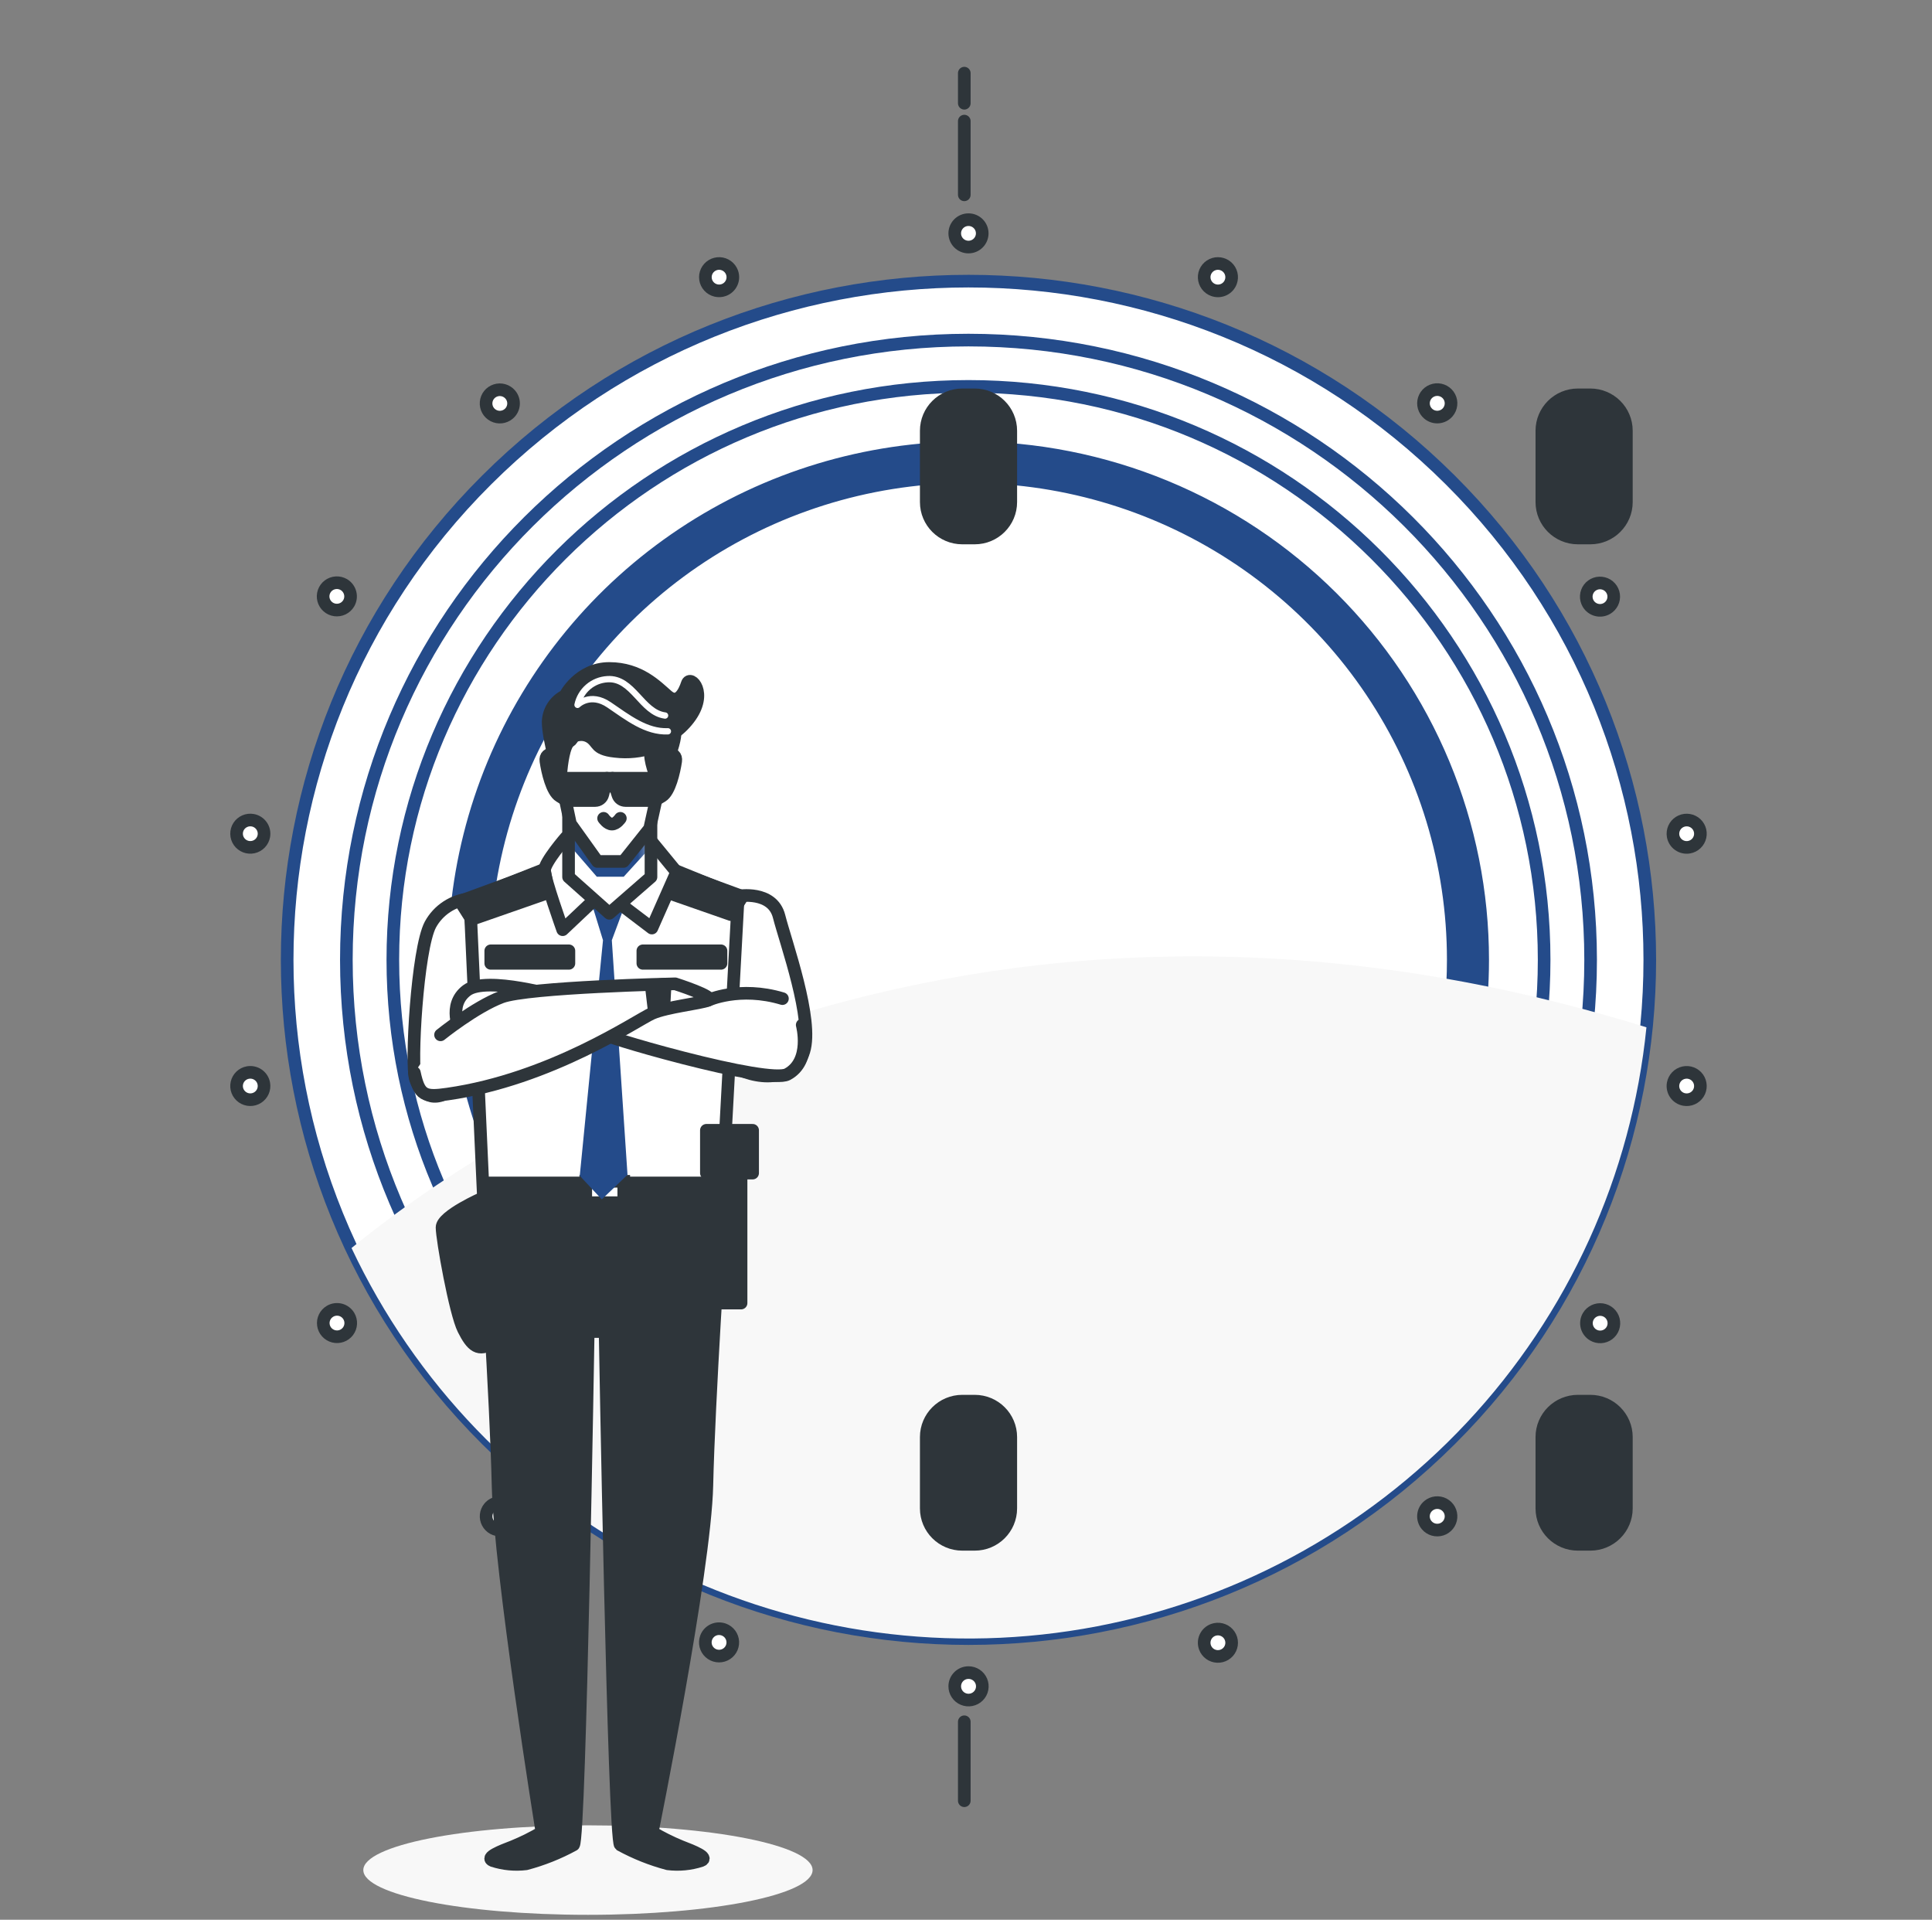<svg width="153" height="152" viewBox="0 0 153 152" fill="none" xmlns="http://www.w3.org/2000/svg">
<rect x="0" y="0" width="153" height="152" fill="#808080" stroke="none"/>
<g id="vault/bro">
<g id="Shadow--inject-1">
<path id="Vector" d="M46.561 151.611C56.386 151.611 64.351 150.025 64.351 148.068C64.351 146.111 56.386 144.525 46.561 144.525C36.736 144.525 28.772 146.111 28.772 148.068C28.772 150.025 36.736 151.611 46.561 151.611Z" fill="#F8F8F8"/>
</g>
<g id="Vault--inject-1">
<path id="Vector_2" d="M114.848 114C135.919 93.013 135.919 58.987 114.848 38C93.777 17.013 59.614 17.013 38.544 38C17.473 58.987 17.473 93.013 38.544 114C59.614 134.987 93.777 134.987 114.848 114Z" fill="white" stroke="#244B8A" stroke-miterlimit="10" stroke-linecap="round"/>
<path id="Vector_3" d="M76.697 125.069C103.907 125.069 125.965 103.099 125.965 75.998C125.965 48.897 103.907 26.927 76.697 26.927C49.487 26.927 27.429 48.897 27.429 75.998C27.429 103.099 49.487 125.069 76.697 125.069Z" fill="white" stroke="#244B8A" stroke-miterlimit="10" stroke-linecap="round"/>
<path id="Vector_4" d="M76.697 121.403C101.874 121.403 122.284 101.075 122.284 75.998C122.284 50.921 101.874 30.593 76.697 30.593C51.52 30.593 31.11 50.921 31.11 75.998C31.11 101.075 51.52 121.403 76.697 121.403Z" fill="white" stroke="#244B8A" stroke-miterlimit="10" stroke-linecap="round"/>
<path id="Vector_5" d="M76.697 34.947C68.544 34.947 60.575 37.355 53.796 41.866C47.017 46.377 41.734 52.789 38.614 60.292C35.495 67.794 34.679 76.049 36.269 84.013C37.86 91.977 41.786 99.292 47.551 105.034C53.316 110.775 60.661 114.685 68.658 116.269C76.654 117.853 84.942 117.039 92.474 113.931C100.006 110.823 106.443 105.56 110.972 98.808C115.501 92.056 117.917 84.118 117.917 75.998C117.917 70.607 116.85 65.268 114.779 60.288C112.707 55.307 109.671 50.781 105.843 46.969C102.016 43.157 97.472 40.133 92.471 38.07C87.47 36.008 82.11 34.946 76.697 34.947ZM76.697 113.722C69.203 113.722 61.877 111.509 55.646 107.362C49.415 103.215 44.559 97.321 41.691 90.425C38.823 83.529 38.073 75.941 39.535 68.62C40.997 61.3 44.605 54.575 49.904 49.297C55.203 44.019 61.955 40.425 69.305 38.969C76.655 37.513 84.273 38.26 91.197 41.116C98.12 43.973 104.038 48.81 108.201 55.016C112.365 61.222 114.587 68.519 114.587 75.983C114.589 80.94 113.611 85.849 111.707 90.43C109.804 95.01 107.013 99.172 103.495 102.678C99.976 106.184 95.799 108.966 91.2 110.863C86.602 112.761 81.674 113.737 76.697 113.737V113.722Z" fill="#244B8A"/>
<g id="Vector_6" style="mix-blend-mode:multiply">
<path d="M130.386 81.34C75.601 64.374 38.02 90.47 27.838 98.816C32.855 109.466 41.24 118.182 51.709 123.628C62.178 129.073 74.151 130.948 85.793 128.964C97.434 126.98 108.1 121.247 116.155 112.644C124.211 104.042 129.21 93.044 130.386 81.34Z" fill="#F8F8F8"/>
</g>
<path id="Vector_7" d="M125.942 31.262H124.958C123.381 31.262 122.103 32.535 122.103 34.105V39.754C122.103 41.324 123.381 42.597 124.958 42.597H125.942C127.518 42.597 128.797 41.324 128.797 39.754V34.105C128.797 32.535 127.518 31.262 125.942 31.262Z" fill="#2E353A" stroke="#2E353A" stroke-miterlimit="10" stroke-linecap="round"/>
<path id="Vector_8" d="M125.942 110.94H124.958C123.381 110.94 122.103 112.213 122.103 113.783V119.432C122.103 121.003 123.381 122.276 124.958 122.276H125.942C127.518 122.276 128.797 121.003 128.797 119.432V113.783C128.797 112.213 127.518 110.94 125.942 110.94Z" fill="#2E353A" stroke="#2E353A" stroke-miterlimit="10" stroke-linecap="round"/>
<path id="Vector_9" d="M77.191 31.262H76.207C74.63 31.262 73.352 32.535 73.352 34.105V39.754C73.352 41.324 74.63 42.597 76.207 42.597H77.191C78.768 42.597 80.046 41.324 80.046 39.754V34.105C80.046 32.535 78.768 31.262 77.191 31.262Z" fill="#2E353A" stroke="#2E353A" stroke-miterlimit="10" stroke-linecap="round"/>
<path id="Vector_10" d="M77.191 110.94H76.207C74.63 110.94 73.352 112.213 73.352 113.783V119.432C73.352 121.003 74.63 122.276 76.207 122.276H77.191C78.768 122.276 80.046 121.003 80.046 119.432V113.783C80.046 112.213 78.768 110.94 77.191 110.94Z" fill="#2E353A" stroke="#2E353A" stroke-miterlimit="10" stroke-linecap="round"/>
<path id="Vector_11" d="M76.697 19.561C77.298 19.561 77.785 19.075 77.785 18.477C77.785 17.878 77.298 17.393 76.697 17.393C76.096 17.393 75.609 17.878 75.609 18.477C75.609 19.075 76.096 19.561 76.697 19.561Z" fill="white" stroke="#2E353A" stroke-miterlimit="10" stroke-linecap="round"/>
<path id="Vector_12" d="M57.97 21.574C57.896 21.373 57.764 21.198 57.591 21.072C57.417 20.945 57.21 20.873 56.995 20.863C56.78 20.854 56.568 20.908 56.384 21.02C56.2 21.131 56.053 21.294 55.962 21.488C55.871 21.682 55.84 21.898 55.873 22.11C55.905 22.322 56 22.519 56.145 22.677C56.29 22.835 56.479 22.947 56.688 22.998C56.896 23.049 57.116 23.038 57.318 22.965C57.453 22.917 57.576 22.842 57.682 22.746C57.788 22.65 57.873 22.534 57.934 22.404C57.995 22.275 58.029 22.135 58.035 21.993C58.041 21.85 58.019 21.708 57.97 21.574Z" fill="white" stroke="#2E353A" stroke-miterlimit="10" stroke-linecap="round"/>
<path id="Vector_13" d="M40.408 31.238C40.268 31.076 40.084 30.958 39.877 30.9C39.671 30.842 39.452 30.845 39.248 30.911C39.043 30.976 38.863 31.101 38.729 31.268C38.596 31.435 38.515 31.638 38.497 31.851C38.478 32.064 38.524 32.277 38.627 32.465C38.731 32.652 38.887 32.804 39.078 32.903C39.268 33.002 39.483 33.043 39.696 33.02C39.91 32.997 40.112 32.912 40.276 32.776C40.388 32.684 40.48 32.571 40.546 32.444C40.613 32.317 40.654 32.178 40.666 32.034C40.679 31.891 40.662 31.747 40.618 31.61C40.573 31.474 40.502 31.347 40.408 31.238Z" fill="white" stroke="#2E353A" stroke-miterlimit="10" stroke-linecap="round"/>
<path id="Vector_14" d="M27.229 46.286C27.043 46.178 26.829 46.126 26.615 46.138C26.4 46.151 26.193 46.226 26.021 46.355C25.85 46.484 25.72 46.661 25.649 46.863C25.578 47.066 25.569 47.285 25.623 47.492C25.677 47.7 25.792 47.886 25.953 48.029C26.113 48.172 26.313 48.264 26.526 48.293C26.739 48.323 26.956 48.289 27.15 48.196C27.344 48.103 27.505 47.954 27.614 47.77C27.76 47.522 27.801 47.227 27.728 46.949C27.656 46.671 27.476 46.433 27.229 46.286Z" fill="white" stroke="#2E353A" stroke-miterlimit="10" stroke-linecap="round"/>
<path id="Vector_15" d="M20.01 64.943C19.798 64.906 19.58 64.932 19.383 65.019C19.187 65.105 19.02 65.248 18.904 65.428C18.789 65.609 18.73 65.82 18.735 66.034C18.739 66.248 18.808 66.456 18.931 66.632C19.055 66.807 19.227 66.942 19.428 67.02C19.628 67.098 19.847 67.114 20.057 67.068C20.267 67.022 20.459 66.915 20.608 66.76C20.757 66.605 20.856 66.41 20.894 66.199C20.919 66.059 20.916 65.915 20.885 65.776C20.854 65.637 20.796 65.505 20.713 65.388C20.631 65.272 20.527 65.172 20.406 65.096C20.286 65.019 20.151 64.967 20.01 64.943Z" fill="white" stroke="#2E353A" stroke-miterlimit="10" stroke-linecap="round"/>
<path id="Vector_16" d="M19.632 84.921C19.42 84.958 19.224 85.057 19.069 85.206C18.914 85.354 18.806 85.545 18.76 85.754C18.713 85.963 18.73 86.181 18.808 86.381C18.886 86.58 19.022 86.752 19.198 86.875C19.374 86.998 19.583 87.067 19.798 87.071C20.013 87.076 20.224 87.017 20.406 86.902C20.587 86.787 20.731 86.621 20.817 86.425C20.904 86.229 20.931 86.012 20.893 85.801C20.869 85.66 20.817 85.526 20.74 85.406C20.663 85.286 20.563 85.182 20.446 85.1C20.329 85.019 20.197 84.96 20.057 84.93C19.917 84.899 19.773 84.896 19.632 84.921Z" fill="white" stroke="#2E353A" stroke-miterlimit="10" stroke-linecap="round"/>
<path id="Vector_17" d="M26.137 103.823C25.951 103.932 25.802 104.093 25.709 104.286C25.615 104.479 25.581 104.695 25.611 104.907C25.641 105.12 25.733 105.318 25.876 105.478C26.02 105.638 26.207 105.752 26.416 105.806C26.624 105.86 26.843 105.851 27.047 105.78C27.25 105.71 27.427 105.581 27.557 105.41C27.687 105.238 27.762 105.033 27.774 104.819C27.787 104.605 27.735 104.392 27.626 104.207C27.554 104.084 27.458 103.977 27.344 103.891C27.23 103.805 27.1 103.742 26.962 103.707C26.823 103.671 26.679 103.663 26.537 103.683C26.396 103.703 26.26 103.75 26.137 103.823Z" fill="white" stroke="#2E353A" stroke-miterlimit="10" stroke-linecap="round"/>
<path id="Vector_18" d="M38.745 119.367C38.608 119.531 38.523 119.733 38.501 119.945C38.479 120.158 38.52 120.372 38.62 120.561C38.719 120.751 38.873 120.906 39.061 121.009C39.25 121.111 39.464 121.156 39.678 121.137C39.892 121.119 40.095 121.037 40.263 120.904C40.43 120.77 40.554 120.591 40.62 120.387C40.685 120.183 40.688 119.965 40.629 119.76C40.57 119.554 40.452 119.371 40.288 119.232C40.178 119.139 40.051 119.069 39.914 119.025C39.776 118.982 39.632 118.966 39.488 118.978C39.345 118.991 39.205 119.031 39.077 119.098C38.95 119.165 38.837 119.256 38.745 119.367Z" fill="white" stroke="#2E353A" stroke-miterlimit="10" stroke-linecap="round"/>
<path id="Vector_19" d="M55.921 129.673C55.848 129.874 55.837 130.093 55.888 130.301C55.94 130.509 56.052 130.697 56.211 130.841C56.369 130.986 56.567 131.08 56.78 131.112C56.992 131.145 57.21 131.114 57.405 131.023C57.599 130.933 57.763 130.787 57.875 130.603C57.986 130.42 58.041 130.208 58.031 129.994C58.022 129.781 57.949 129.574 57.822 129.401C57.695 129.228 57.52 129.097 57.318 129.023C57.183 128.974 57.04 128.952 56.897 128.957C56.754 128.963 56.613 128.998 56.483 129.058C56.354 129.118 56.237 129.204 56.141 129.309C56.044 129.415 55.969 129.538 55.921 129.673Z" fill="white" stroke="#2E353A" stroke-miterlimit="10" stroke-linecap="round"/>
<path id="Vector_20" d="M75.609 133.516C75.608 133.731 75.672 133.942 75.791 134.121C75.911 134.301 76.082 134.441 76.281 134.523C76.481 134.606 76.701 134.628 76.913 134.586C77.125 134.544 77.32 134.441 77.473 134.288C77.626 134.136 77.73 133.942 77.772 133.731C77.814 133.519 77.792 133.3 77.709 133.102C77.626 132.903 77.485 132.733 77.305 132.614C77.125 132.494 76.913 132.431 76.697 132.432C76.408 132.432 76.132 132.546 75.928 132.749C75.724 132.953 75.609 133.228 75.609 133.516Z" fill="white" stroke="#2E353A" stroke-miterlimit="10" stroke-linecap="round"/>
<path id="Vector_21" d="M95.428 130.441C95.502 130.643 95.634 130.817 95.807 130.944C95.981 131.07 96.188 131.143 96.403 131.152C96.618 131.161 96.83 131.107 97.014 130.996C97.198 130.885 97.345 130.722 97.436 130.528C97.527 130.334 97.558 130.117 97.525 129.906C97.493 129.694 97.398 129.497 97.253 129.338C97.108 129.18 96.919 129.069 96.71 129.017C96.501 128.966 96.282 128.978 96.08 129.05C95.945 129.099 95.822 129.173 95.716 129.27C95.61 129.366 95.525 129.482 95.464 129.611C95.403 129.74 95.369 129.88 95.363 130.023C95.357 130.165 95.379 130.307 95.428 130.441Z" fill="white" stroke="#2E353A" stroke-miterlimit="10" stroke-linecap="round"/>
<path id="Vector_22" d="M112.986 120.762C113.125 120.926 113.31 121.045 113.517 121.105C113.724 121.164 113.945 121.161 114.15 121.097C114.356 121.032 114.537 120.908 114.672 120.74C114.807 120.572 114.889 120.369 114.908 120.155C114.927 119.941 114.881 119.726 114.778 119.538C114.674 119.349 114.517 119.196 114.326 119.096C114.135 118.997 113.918 118.956 113.704 118.979C113.49 119.002 113.287 119.087 113.121 119.225C113.01 119.316 112.918 119.429 112.851 119.556C112.784 119.683 112.744 119.822 112.731 119.965C112.718 120.108 112.734 120.252 112.778 120.389C112.822 120.526 112.893 120.652 112.986 120.762Z" fill="white" stroke="#2E353A" stroke-miterlimit="10" stroke-linecap="round"/>
<path id="Vector_23" d="M126.169 105.702C126.355 105.811 126.568 105.862 126.783 105.85C126.998 105.838 127.204 105.763 127.376 105.634C127.548 105.504 127.678 105.328 127.748 105.125C127.819 104.923 127.828 104.704 127.774 104.497C127.72 104.289 127.606 104.102 127.445 103.96C127.285 103.817 127.085 103.725 126.872 103.695C126.659 103.665 126.442 103.699 126.248 103.793C126.054 103.886 125.892 104.034 125.783 104.219C125.638 104.467 125.597 104.762 125.669 105.04C125.742 105.318 125.921 105.556 126.169 105.702Z" fill="white" stroke="#2E353A" stroke-miterlimit="10" stroke-linecap="round"/>
<path id="Vector_24" d="M133.384 87.057C133.596 87.094 133.814 87.068 134.011 86.981C134.207 86.895 134.374 86.752 134.49 86.572C134.605 86.391 134.664 86.18 134.659 85.966C134.655 85.752 134.586 85.544 134.463 85.368C134.339 85.193 134.167 85.058 133.966 84.98C133.766 84.902 133.547 84.886 133.337 84.932C133.127 84.978 132.935 85.085 132.786 85.24C132.637 85.395 132.538 85.59 132.5 85.801C132.475 85.941 132.478 86.085 132.509 86.224C132.54 86.363 132.598 86.495 132.68 86.612C132.762 86.728 132.867 86.828 132.988 86.904C133.108 86.981 133.243 87.033 133.384 87.057Z" fill="white" stroke="#2E353A" stroke-miterlimit="10" stroke-linecap="round"/>
<path id="Vector_25" d="M133.762 67.079C133.974 67.042 134.169 66.943 134.325 66.794C134.48 66.646 134.588 66.455 134.634 66.246C134.681 66.037 134.664 65.819 134.586 65.619C134.508 65.42 134.372 65.247 134.196 65.124C134.02 65.002 133.811 64.933 133.596 64.929C133.381 64.924 133.169 64.983 132.988 65.098C132.806 65.213 132.663 65.379 132.576 65.575C132.49 65.771 132.463 65.988 132.5 66.199C132.525 66.34 132.577 66.474 132.654 66.594C132.731 66.714 132.831 66.818 132.948 66.9C133.065 66.981 133.197 67.039 133.337 67.07C133.477 67.101 133.621 67.104 133.762 67.079Z" fill="white" stroke="#2E353A" stroke-miterlimit="10" stroke-linecap="round"/>
<path id="Vector_26" d="M127.257 48.177C127.443 48.069 127.593 47.908 127.687 47.715C127.781 47.522 127.816 47.306 127.786 47.093C127.757 46.88 127.664 46.681 127.521 46.521C127.378 46.361 127.19 46.246 126.982 46.193C126.773 46.139 126.553 46.147 126.35 46.218C126.147 46.289 125.969 46.418 125.839 46.589C125.71 46.761 125.634 46.967 125.622 47.181C125.61 47.395 125.662 47.608 125.772 47.793C125.918 48.039 126.156 48.218 126.435 48.29C126.713 48.362 127.009 48.322 127.257 48.177Z" fill="white" stroke="#2E353A" stroke-miterlimit="10" stroke-linecap="round"/>
<path id="Vector_27" d="M114.657 32.633C114.795 32.469 114.882 32.267 114.905 32.053C114.929 31.84 114.888 31.624 114.789 31.433C114.689 31.243 114.536 31.086 114.347 30.982C114.158 30.879 113.942 30.833 113.727 30.851C113.513 30.869 113.308 30.951 113.139 31.084C112.971 31.218 112.846 31.399 112.78 31.604C112.714 31.808 112.711 32.028 112.77 32.234C112.83 32.441 112.949 32.625 113.113 32.764C113.223 32.857 113.35 32.927 113.487 32.971C113.624 33.014 113.769 33.031 113.912 33.018C114.056 33.006 114.195 32.966 114.323 32.9C114.451 32.834 114.564 32.743 114.657 32.633Z" fill="white" stroke="#2E353A" stroke-miterlimit="10" stroke-linecap="round"/>
<path id="Vector_28" d="M97.472 22.316C97.546 22.114 97.558 21.895 97.506 21.687C97.455 21.479 97.343 21.291 97.184 21.146C97.025 21.002 96.827 20.907 96.614 20.875C96.401 20.842 96.183 20.874 95.989 20.965C95.794 21.055 95.63 21.202 95.519 21.385C95.407 21.569 95.353 21.781 95.363 21.995C95.373 22.209 95.446 22.416 95.574 22.588C95.701 22.761 95.877 22.892 96.08 22.965C96.214 23.014 96.357 23.036 96.499 23.03C96.642 23.023 96.782 22.989 96.912 22.929C97.041 22.869 97.157 22.783 97.254 22.678C97.35 22.573 97.424 22.45 97.472 22.316Z" fill="white" stroke="#2E353A" stroke-miterlimit="10" stroke-linecap="round"/>
<path id="Vector_29" d="M76.365 8.175V5.792" stroke="#2E353A" stroke-miterlimit="10" stroke-linecap="round"/>
<path id="Vector_30" d="M76.365 15.426V9.589" stroke="#2E353A" stroke-miterlimit="10" stroke-linecap="round"/>
<path id="Vector_31" d="M76.365 142.577V136.325" stroke="#2E353A" stroke-miterlimit="10" stroke-linecap="round"/>
</g>
<g id="Character--inject-1">
<path id="Vector_32" d="M53.907 146.196C53.128 145.877 52.374 145.5 51.65 145.071C51.65 145.071 55.825 124.405 55.979 117.618C56.133 110.832 57.063 96.787 57.063 96.787H38.359C38.359 96.787 39.289 110.828 39.443 117.618C39.598 124.408 42.916 145.071 42.916 145.071C42.19 145.5 41.435 145.876 40.655 146.196C39.652 146.581 38.398 147.069 39.023 147.319C39.872 147.595 40.771 147.681 41.658 147.572C42.969 147.225 44.234 146.72 45.423 146.07C45.925 145.685 46.581 105.429 46.581 105.429H47.919C47.919 105.429 48.622 145.697 49.123 146.07C50.313 146.72 51.577 147.224 52.889 147.572C53.775 147.681 54.675 147.595 55.524 147.319C56.164 147.08 54.91 146.581 53.907 146.196Z" fill="#2E353A" stroke="#2E353A" stroke-linecap="round" stroke-linejoin="round"/>
<path id="Vector_33" d="M37.202 71.164C36.553 71.222 35.929 71.438 35.386 71.794C34.842 72.15 34.395 72.635 34.084 73.204C33.039 75.16 32.514 84.41 32.908 85.455C33.301 86.5 34.215 87.538 36.044 86.104C37.873 84.671 38.008 83.238 38.008 83.238L37.202 71.164Z" fill="white" stroke="#2E353A" stroke-linecap="round" stroke-linejoin="round"/>
<path id="Vector_34" d="M58.463 70.949C58.463 70.949 61.164 70.469 61.696 72.555C62.229 74.642 64.443 80.763 63.66 83.238C62.877 85.712 59.864 85.586 57.773 84.279C55.682 82.973 58.463 70.949 58.463 70.949Z" fill="white" stroke="#2E353A" stroke-linecap="round" stroke-linejoin="round"/>
<path id="Vector_35" d="M46.133 67.629L37.209 71.164L38.374 96.799H57.063L58.463 70.949L50.581 67.748L46.133 67.629Z" fill="white" stroke="#2E353A" stroke-linecap="round" stroke-linejoin="round"/>
<path id="Vector_36" d="M45.053 75.283H38.864V76.275H45.053V75.283Z" fill="#2E353A" stroke="#2E353A" stroke-linecap="round" stroke-linejoin="round"/>
<path id="Vector_37" d="M57.098 75.283H50.909V76.275H57.098V75.283Z" fill="#2E353A" stroke="#2E353A" stroke-linecap="round" stroke-linejoin="round"/>
<path id="Vector_38" d="M57.117 93.663H38.374V96.799H57.117V93.663Z" fill="#2E353A" stroke="#2E353A" stroke-linecap="round" stroke-linejoin="round"/>
<path id="Vector_39" d="M49.397 93.532H46.388V95.227H49.397V93.532Z" fill="white" stroke="#2E353A" stroke-miterlimit="10" stroke-linecap="round"/>
<path id="Vector_40" d="M49.694 71.11L47.977 70.326L46.673 70.937L47.753 74.446L45.913 93.094L47.657 94.966L49.694 93.017L48.452 74.446L49.694 71.11Z" fill="#244B8A"/>
<path id="Vector_41" d="M52.113 68.528L58.795 70.976L57.881 72.417L51.797 70.296L52.113 68.528Z" fill="#2E353A" stroke="#2E353A" stroke-linecap="round" stroke-linejoin="round"/>
<path id="Vector_42" d="M47.044 71.264L44.559 73.612C44.559 73.612 43.12 69.573 43.12 68.92C43.12 68.267 44.817 66.314 44.817 66.314L51.23 66.184L53.583 69.05L51.623 73.481L48.876 71.394L47.044 71.264Z" fill="white" stroke="#2E353A" stroke-linecap="round" stroke-linejoin="round"/>
<path id="Vector_43" d="M43.12 68.904L36.434 71.356L37.348 72.797L43.432 70.676L43.12 68.904Z" fill="#2E353A" stroke="#2E353A" stroke-linecap="round" stroke-linejoin="round"/>
<path id="Vector_44" d="M51.553 69.439L48.255 72.313L45.026 69.439V61.776H51.553V69.439Z" fill="white"/>
<g id="Clip path group">
<mask id="mask0_2213_1869" style="mask-type:luminance" maskUnits="userSpaceOnUse" x="45" y="61" width="7" height="12">
<g id="clip-path--inject-1">
<path id="Vector_45" d="M51.553 69.439L48.255 72.313L45.026 69.439V61.776H51.553V69.439Z" fill="white"/>
</g>
</mask>
<g mask="url(#mask0_2213_1869)">
<g id="Group">
<g id="Vector_46" style="mix-blend-mode:multiply">
<path d="M44.925 66.718L47.264 69.419H49.393L51.554 67.045L51.345 64.793L45.026 64.493L44.925 66.718Z" fill="#244B8A"/>
</g>
</g>
</g>
</g>
<path id="Vector_47" d="M51.553 69.439L48.255 72.313L45.026 69.439V61.776H51.553V69.439Z" stroke="#2E353A" stroke-linecap="round" stroke-linejoin="round"/>
<path id="Vector_48" d="M44.32 59.736C44.32 59.736 43.112 59.421 43.232 60.262C43.351 61.104 43.718 62.675 44.32 63.037L44.925 63.398L44.32 59.736Z" fill="white" stroke="#2E353A" stroke-linecap="round" stroke-linejoin="round"/>
<path id="Vector_49" d="M52.422 59.736C52.422 59.736 53.633 59.421 53.51 60.262C53.386 61.104 53.027 62.675 52.422 63.037L51.816 63.398L52.422 59.736Z" fill="white" stroke="#2E353A" stroke-linecap="round" stroke-linejoin="round"/>
<path id="Vector_50" d="M52.993 58.341C52.993 57.679 52.85 57.025 52.573 56.424C52.295 55.823 51.891 55.289 51.386 54.858C50.882 54.428 50.29 54.111 49.651 53.93C49.012 53.749 48.341 53.709 47.685 53.81C47.029 53.913 46.402 54.155 45.849 54.521C45.296 54.887 44.829 55.368 44.48 55.931C44.131 56.494 43.909 57.126 43.829 57.783C43.748 58.44 43.812 59.106 44.015 59.736L45.172 65.219L47.31 68.209H49.374L51.449 65.604L52.719 59.863C52.896 59.375 52.989 58.86 52.993 58.341Z" fill="white" stroke="#2E353A" stroke-linecap="round" stroke-linejoin="round"/>
<path id="Vector_51" d="M44.918 59.252C44.918 59.252 45.655 58.456 46.322 58.721C46.989 58.986 46.727 59.786 48.66 59.986C49.748 60.118 50.852 60.002 51.889 59.647L51.993 57.98L44.918 56.992V59.252Z" fill="#2E353A"/>
<path id="Vector_52" d="M52.001 57.98C51.744 58.553 51.581 59.164 51.519 59.79C51.519 60.512 52.124 61.957 52.124 61.957C52.124 61.957 53.575 58.944 53.456 57.861C53.336 56.777 51.882 57.618 52.001 57.98Z" fill="#2E353A" stroke="#2E353A" stroke-linecap="round" stroke-linejoin="round"/>
<path id="Vector_53" d="M44.378 61.719C44.378 61.719 44.378 61.53 44.408 61.25C44.478 60.481 44.659 58.971 45.103 58.702C45.709 58.341 45.647 56.443 45.647 56.443C45.647 56.443 44.802 57.392 47.707 58.364C50.612 59.336 52.969 58.952 54.544 56.904C56.118 54.856 54.663 53.407 54.424 54.129C54.185 54.852 53.695 55.82 52.85 55.094C52.005 54.368 50.67 52.927 48.251 52.927C45.832 52.927 44.74 55.094 44.74 55.094C44.352 55.283 44.023 55.575 43.789 55.936C43.554 56.297 43.423 56.716 43.409 57.146C43.409 58.583 44.378 61.719 44.378 61.719Z" fill="#2E353A" stroke="#2E353A" stroke-linecap="round" stroke-linejoin="round"/>
<path id="Vector_54" d="M52.892 57.903C51.179 57.972 49.721 56.823 48.232 55.809C46.743 54.794 45.736 55.809 45.736 55.809C45.851 55.257 46.146 54.76 46.574 54.392C47.002 54.025 47.54 53.808 48.105 53.776C50.126 53.645 50.805 56.412 52.669 56.654" stroke="white" stroke-width="0.5" stroke-linecap="round" stroke-linejoin="round"/>
<path id="Vector_55" d="M48.062 61.619H44.015L44.443 62.948C44.484 63.074 44.564 63.184 44.671 63.262C44.779 63.34 44.908 63.382 45.041 63.383H47.132C47.272 63.382 47.407 63.336 47.517 63.25C47.627 63.164 47.704 63.045 47.738 62.91L48.062 61.619Z" fill="#2E353A" stroke="#2E353A" stroke-linecap="round" stroke-linejoin="round"/>
<path id="Vector_56" d="M52.557 61.619H48.506L48.934 62.948C48.975 63.074 49.055 63.184 49.162 63.262C49.27 63.34 49.399 63.382 49.532 63.383H51.623C51.763 63.383 51.899 63.336 52.009 63.25C52.12 63.165 52.198 63.045 52.233 62.91L52.557 61.619Z" fill="#2E353A" stroke="#2E353A" stroke-linecap="round" stroke-linejoin="round"/>
<path id="Vector_57" d="M44.015 61.619L43.81 59.648" stroke="#2E353A" stroke-linecap="round" stroke-linejoin="round"/>
<path id="Vector_58" d="M52.557 61.619L53.016 59.747" stroke="#2E353A" stroke-linecap="round" stroke-linejoin="round"/>
<path id="Vector_59" d="M48.062 61.619H48.506" stroke="#2E353A" stroke-linecap="round" stroke-linejoin="round"/>
<path id="Vector_60" d="M47.95 62.245H48.668" stroke="#2E353A" stroke-linecap="round" stroke-linejoin="round"/>
<path id="Vector_61" d="M49.127 64.793C49.127 64.793 48.822 65.25 48.463 65.25C48.105 65.25 47.8 64.793 47.8 64.793" stroke="#2E353A" stroke-linecap="round" stroke-linejoin="round"/>
<path id="Vector_62" d="M38.278 94.835C38.278 94.835 35.006 96.268 35.006 97.183C35.006 98.097 36.052 103.958 36.708 105.253C37.363 106.548 37.884 107.078 39.061 106.294C40.238 105.51 38.278 94.835 38.278 94.835Z" fill="#2E353A" stroke="#2E353A" stroke-linecap="round" stroke-linejoin="round"/>
<path id="Vector_63" d="M58.687 91.838H56.855V103.174H58.687V91.838Z" fill="#2E353A" stroke="#2E353A" stroke-linecap="round" stroke-linejoin="round"/>
<path id="Vector_64" d="M59.602 89.494H55.94V92.883H59.602V89.494Z" fill="#2E353A" stroke="#2E353A" stroke-linecap="round" stroke-linejoin="round"/>
<g id="Vector_65">
<path d="M63.529 81.155C63.529 81.155 64.301 84.022 62.349 85.063C61.612 85.447 58.163 84.802 54.108 83.76C50.053 82.719 47.827 81.935 47.827 81.935L36.445 81.674C36.445 81.674 35.4 79.591 36.97 78.415C38.54 77.239 44.3 78.938 44.3 78.938L56.075 79.199C56.075 79.199 58.56 78.046 61.963 79.068" fill="white"/>
<path d="M63.529 81.155C63.529 81.155 64.301 84.022 62.349 85.063C61.612 85.447 58.163 84.802 54.108 83.76C50.053 82.719 47.827 81.935 47.827 81.935L36.445 81.674C36.445 81.674 35.4 79.591 36.97 78.415C38.54 77.239 44.3 78.938 44.3 78.938L56.075 79.199C56.075 79.199 58.56 78.046 61.963 79.068" stroke="#2E353A" stroke-linecap="round" stroke-linejoin="round"/>
</g>
<g id="Vector_66">
<path d="M34.887 81.935C34.887 81.935 37.634 79.722 39.729 78.938C41.824 78.154 53.467 77.896 53.467 77.896C53.467 77.896 56.735 78.938 56.083 79.199C55.431 79.46 52.811 79.722 51.635 80.24C50.458 80.759 43.652 85.455 35.431 86.627C33.625 86.885 33.205 86.758 32.815 84.932" fill="white"/>
<path d="M34.887 81.935C34.887 81.935 37.634 79.722 39.729 78.938C41.824 78.154 53.467 77.896 53.467 77.896C53.467 77.896 56.735 78.938 56.083 79.199C55.431 79.46 52.811 79.722 51.635 80.24C50.458 80.759 43.652 85.455 35.431 86.627C33.625 86.885 33.205 86.758 32.815 84.932" stroke="#2E353A" stroke-linecap="round" stroke-linejoin="round"/>
</g>
<path id="Vector_67" d="M51.573 78.035L51.793 79.906H52.568L52.676 77.927L51.573 78.035Z" fill="#2E353A" stroke="#2E353A" stroke-linecap="round" stroke-linejoin="round"/>
</g>
</g>
</svg>
